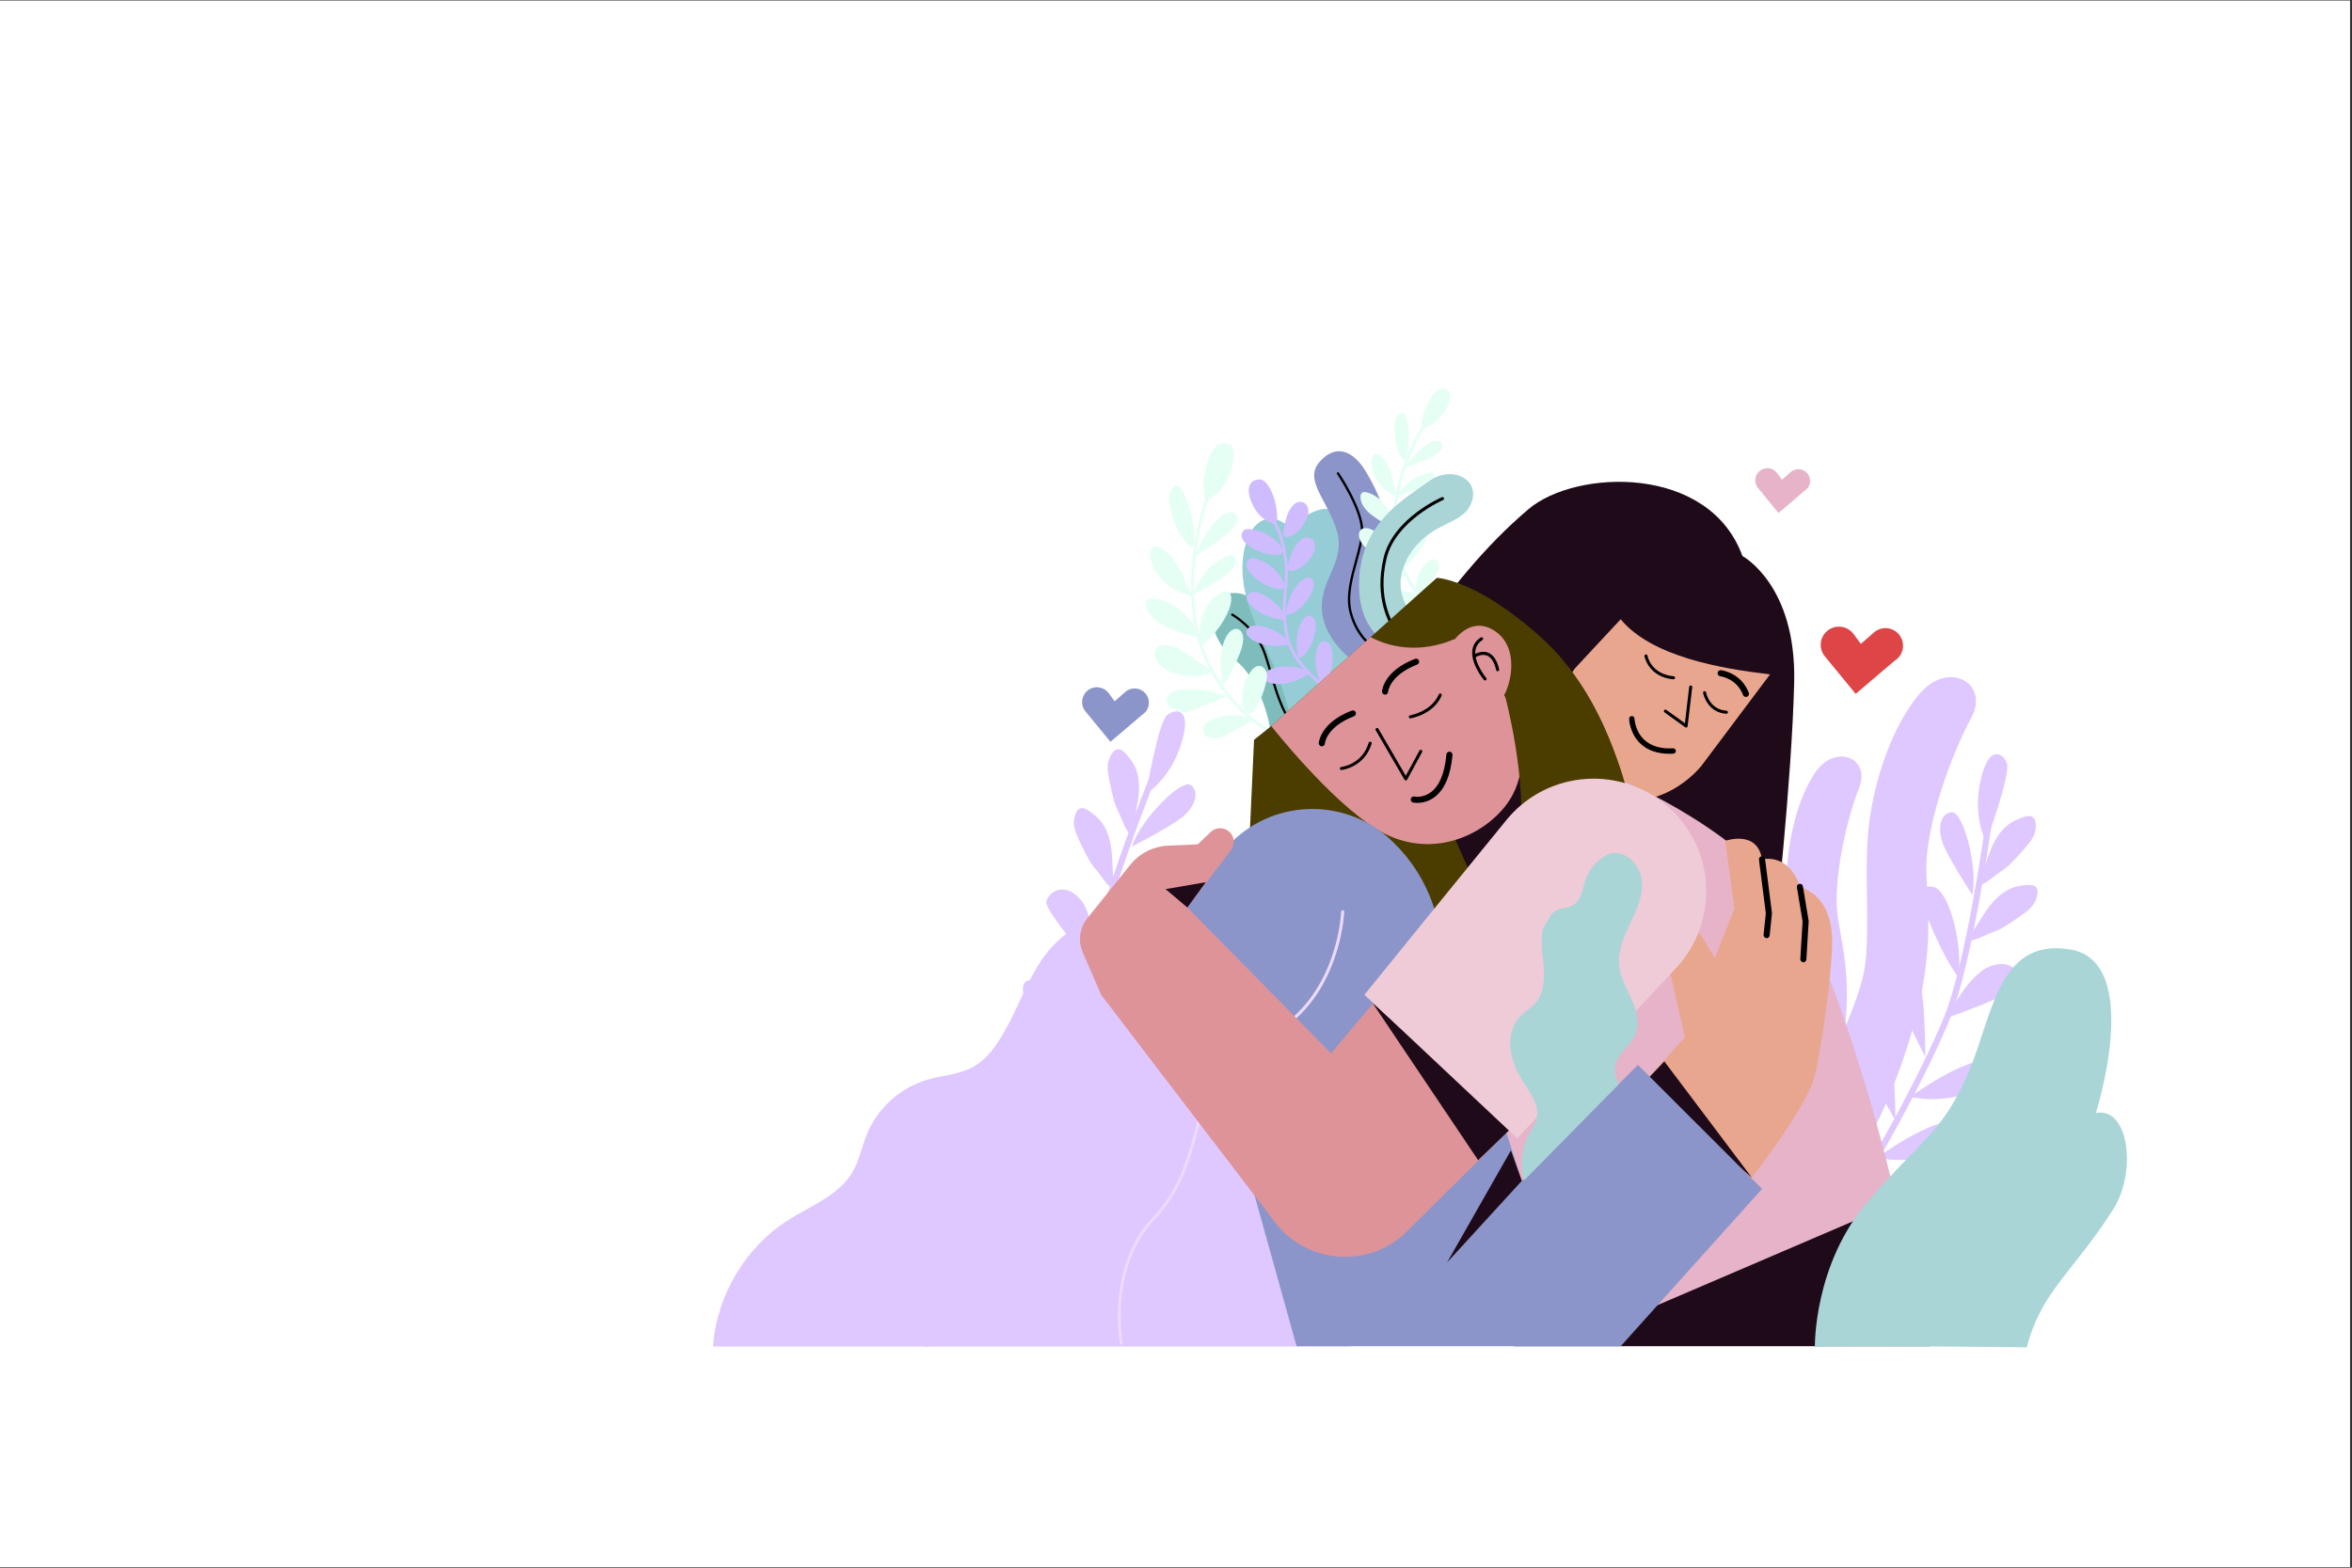 <svg xmlns="http://www.w3.org/2000/svg" xmlns:xlink="http://www.w3.org/1999/xlink" width="750" zoomAndPan="magnify" viewBox="0 0 562.5 375" height="500" preserveAspectRatio="xMidYMid meet" version="1.0"><rect x="0" y="0" width="562.5" height="375" fill="#333333" stroke="none"/><defs><clipPath id="aa9029fdc4"><path d="M 0 0.168 L 562 0.168 L 562 374.832 L 0 374.832 Z M 0 0.168 " clip-rule="nonzero"/></clipPath></defs><g clip-path="url(#aa9029fdc4)"><path fill="#ffffff" d="M 0 0.168 L 562 0.168 L 562 374.832 L 0 374.832 Z M 0 0.168 " fill-opacity="1" fill-rule="nonzero"/><path fill="#ffffff" d="M 0 0.168 L 562 0.168 L 562 374.832 L 0 374.832 Z M 0 0.168 " fill-opacity="1" fill-rule="nonzero"/></g><path fill="#dec8ff" d="M 304.672 237.258 C 299.477 239.695 293.191 238.055 288.324 235.004 C 283.465 231.957 279.535 227.645 275 224.125 C 272.684 222.336 270.145 220.715 267.285 220.105 C 260.129 218.562 253.09 223.668 249.031 229.754 C 244.965 235.836 242.797 243.02 238.777 249.129 C 237.211 251.504 235.316 253.75 232.836 255.152 C 229.48 257.043 225.441 257.199 221.746 258.285 C 215.309 260.172 209.852 265.105 207.316 271.312 C 206.094 274.316 205.52 277.59 203.883 280.379 C 200.594 285.973 193.934 288.398 188.457 291.879 C 178.203 298.418 171.352 309.98 170.531 322.102 L 322.992 322.102 L 304.664 237.242 Z M 304.672 237.258 " fill-opacity="1" fill-rule="nonzero"/><path fill="#dec8ff" d="M 423.602 307.324 C 423.602 307.324 444.215 283.008 453.699 257.461 C 463.18 231.91 461.121 219.965 460.707 208.836 C 460.297 197.715 466.895 179.992 471.426 171.75 C 475.957 163.504 466.066 157.742 459.059 165.977 C 452.051 174.219 447.52 188.641 446.695 200.184 C 445.871 211.719 447.52 226.145 445.457 233.977 C 443.398 241.809 438.035 254.992 427.316 269.418 C 416.598 283.848 401.754 301.559 401.754 301.559 L 423.602 307.332 Z M 423.602 307.324 " fill-opacity="1" fill-rule="nonzero"/><path fill="#dec8ff" d="M 437.07 272.762 C 437.023 272.762 436.98 272.746 436.941 272.715 C 436.867 272.648 436.867 272.527 436.934 272.453 C 451.719 256.438 452.977 227.391 453.891 206.172 C 453.996 203.812 454.086 201.59 454.199 199.484 C 455.293 178.77 466.516 167.875 466.629 167.77 C 466.703 167.707 466.816 167.707 466.879 167.77 C 466.945 167.844 466.945 167.957 466.879 168.031 C 466.77 168.137 455.652 178.941 454.566 199.508 C 454.453 201.613 454.355 203.836 454.258 206.195 C 453.34 227.465 452.078 256.594 437.203 272.707 C 437.168 272.746 437.121 272.766 437.07 272.766 Z M 437.07 272.762 " fill-opacity="1" fill-rule="nonzero"/><path fill="#dec8ff" d="M 419.176 303.703 C 419.176 303.703 433.547 281.84 438.727 260.074 C 443.898 238.309 441.031 228.781 439.586 219.762 C 438.141 210.738 441.75 195.645 444.621 188.473 C 447.496 181.309 438.859 177.594 433.969 185.008 C 429.078 192.418 426.824 204.621 427.301 214.109 C 427.781 223.594 430.562 235.176 429.664 241.766 C 428.766 248.344 425.715 259.629 418.418 272.445 C 411.125 285.262 400.797 301.176 400.797 301.176 Z M 419.176 303.703 " fill-opacity="1" fill-rule="nonzero"/><path fill="#dec8ff" d="M 426.688 274.23 C 426.688 274.23 426.613 274.219 426.582 274.195 C 426.5 274.137 426.484 274.023 426.539 273.941 C 436.98 259.434 435.105 235.648 433.742 218.277 C 433.594 216.352 433.449 214.52 433.332 212.797 C 432.156 195.801 440.215 185.793 440.297 185.695 C 440.363 185.621 440.477 185.605 440.551 185.672 C 440.625 185.738 440.641 185.852 440.574 185.926 C 440.492 186.023 432.523 195.93 433.691 212.766 C 433.812 214.488 433.953 216.32 434.102 218.242 C 435.473 235.668 437.355 259.531 426.832 274.141 C 426.793 274.195 426.742 274.219 426.68 274.219 Z M 426.688 274.23 " fill-opacity="1" fill-rule="nonzero"/><path fill="#dec8ff" d="M 427.723 315.477 C 427.625 315.477 427.527 315.457 427.43 315.418 C 427.055 315.262 426.891 314.824 427.047 314.457 C 427.121 314.277 434.98 296.152 441.141 287.535 C 447.078 279.242 459.477 256.691 464.973 243.176 C 470.234 230.227 474.777 197.535 474.82 197.203 C 474.875 196.805 475.246 196.516 475.645 196.574 C 476.047 196.625 476.324 197 476.27 197.398 C 476.082 198.742 471.668 230.609 466.336 243.723 C 460.805 257.32 448.312 280.02 442.336 288.383 C 436.27 296.871 428.473 314.855 428.398 315.035 C 428.277 315.312 428.008 315.477 427.723 315.477 Z M 427.723 315.477 " fill-opacity="1" fill-rule="nonzero"/><path fill="#dec8ff" d="M 475 201.418 C 475 201.418 471.703 195.645 473.629 186.855 C 475.555 178.066 478.848 179.992 479.949 182.461 C 481.051 184.934 475 201.418 475 201.418 Z M 475 201.418 " fill-opacity="1" fill-rule="nonzero"/><path fill="#dec8ff" d="M 483.586 195.562 C 485.117 195.023 486.766 194.82 486.871 197.242 C 486.879 197.441 486.879 197.652 486.871 197.855 C 486.742 200.219 485.379 201.566 483.953 203.25 C 482.895 204.496 481.785 205.688 480.617 206.824 C 479.547 207.863 478.375 208.484 477.23 209.406 C 476.539 209.961 475.832 210.484 475.098 210.98 C 474.754 211.211 473.164 211.891 473.051 212.234 L 474.77 207.004 C 475.613 204.406 476.488 201.77 478.086 199.551 C 479.164 198.066 480.609 196.785 482.324 196.07 C 482.715 195.914 483.148 195.727 483.59 195.57 Z M 483.586 195.562 " fill-opacity="1" fill-rule="nonzero"/><path fill="#dec8ff" d="M 484.445 211.727 C 486.066 211.57 487.711 211.762 487.238 214.137 C 487.199 214.34 487.148 214.535 487.086 214.73 C 486.398 216.996 484.762 217.977 482.969 219.281 C 481.652 220.242 480.289 221.129 478.879 221.953 C 477.59 222.711 476.309 223.031 474.977 223.652 C 474.176 224.027 473.359 224.375 472.527 224.672 C 472.137 224.816 470.438 225.098 470.242 225.402 C 471.211 223.848 472.184 222.281 473.148 220.723 C 474.59 218.406 476.062 216.047 478.145 214.281 C 479.547 213.09 481.262 212.184 483.09 211.906 C 483.5 211.844 483.973 211.762 484.438 211.719 Z M 484.445 211.727 " fill-opacity="1" fill-rule="nonzero"/><path fill="#dec8ff" d="M 465.652 243.453 C 465.652 243.453 470.602 233.02 476.09 231.094 C 481.59 229.172 483.516 233.297 482.961 235.488 C 482.414 237.691 465.645 243.453 465.645 243.453 Z M 465.652 243.453 " fill-opacity="1" fill-rule="nonzero"/><path fill="#dec8ff" d="M 468.398 233.832 C 468.398 233.832 465.93 230.809 462.625 223.398 C 459.328 215.98 458.504 211.309 462.348 212.129 C 466.199 212.953 469.492 226.137 468.391 233.832 Z M 468.398 233.832 " fill-opacity="1" fill-rule="nonzero"/><path fill="#dec8ff" d="M 437.348 294.555 C 437.348 294.555 434.875 291.527 431.57 284.117 C 428.277 276.699 427.453 272.027 431.293 272.852 C 435.137 273.672 438.441 286.855 437.34 294.555 Z M 437.348 294.555 " fill-opacity="1" fill-rule="nonzero"/><path fill="#dec8ff" d="M 471.695 214.055 C 471.695 214.055 466.477 206.09 464.828 202.242 C 463.18 198.395 464.004 194.551 466.754 194.273 C 469.5 194 473.074 207.457 471.703 214.055 Z M 471.695 214.055 " fill-opacity="1" fill-rule="nonzero"/><path fill="#dec8ff" d="M 460.43 252.789 C 460.43 252.789 457.406 247.016 454.387 240.152 C 451.359 233.289 451.914 229.164 456.312 229.164 C 460.707 229.164 460.43 252.789 460.43 252.789 Z M 460.43 252.789 " fill-opacity="1" fill-rule="nonzero"/><path fill="#dec8ff" d="M 453.285 267.902 C 453.285 267.902 450.258 262.867 447.242 256.879 C 444.215 250.891 444.77 247.293 449.164 247.293 C 453.562 247.293 453.285 267.902 453.285 267.902 Z M 453.285 267.902 " fill-opacity="1" fill-rule="nonzero"/><path fill="#dec8ff" d="M 445.039 282.738 C 445.039 282.738 442.012 277.707 438.996 271.719 C 435.977 265.727 436.523 262.133 440.918 262.133 C 445.316 262.133 445.039 282.738 445.039 282.738 Z M 445.039 282.738 " fill-opacity="1" fill-rule="nonzero"/><path fill="#dec8ff" d="M 456.859 262.41 C 456.859 262.41 469.5 253.066 475.824 253.621 C 482.145 254.168 472.797 265.434 456.859 262.41 Z M 456.859 262.41 " fill-opacity="1" fill-rule="nonzero"/><path fill="#dec8ff" d="M 437.348 295.375 C 437.348 295.375 449.988 286.035 456.312 286.586 C 462.633 287.133 453.285 298.402 437.348 295.375 Z M 437.348 295.375 " fill-opacity="1" fill-rule="nonzero"/><path fill="#dec8ff" d="M 448.887 276.969 C 448.887 276.969 461.531 267.625 467.852 268.18 C 474.176 268.727 464.828 279.992 448.887 276.969 Z M 448.887 276.969 " fill-opacity="1" fill-rule="nonzero"/><path fill="#dec8ff" d="M 258.938 312.5 C 258.938 312.5 258.887 312.5 258.855 312.5 C 258.449 312.453 258.168 312.094 258.215 311.691 C 258.238 311.496 260.375 292.012 259.32 281.641 C 258.281 271.418 258.684 245.508 260.625 230.969 C 262.496 216.93 274.461 187.066 274.961 185.801 C 275.113 185.426 275.539 185.242 275.914 185.395 C 276.289 185.543 276.469 185.973 276.32 186.348 C 276.191 186.652 263.922 217.305 262.07 231.16 C 260.137 245.621 259.73 271.352 260.773 281.496 C 261.852 292.027 259.688 311.66 259.664 311.863 C 259.621 312.238 259.305 312.516 258.938 312.516 Z M 258.938 312.5 " fill-opacity="1" fill-rule="nonzero"/><path fill="#dec8ff" d="M 274.078 189.918 C 274.078 189.918 279.801 186.539 282.488 177.953 C 285.18 169.367 281.359 169.402 279.176 171.008 C 276.996 172.609 274.078 189.918 274.078 189.918 Z M 274.078 189.918 " fill-opacity="1" fill-rule="nonzero"/><path fill="#dec8ff" d="M 269.523 180.582 C 268.457 179.348 267.129 178.367 265.84 180.41 C 265.727 180.582 265.629 180.766 265.539 180.941 C 264.477 183.059 264.992 184.902 265.398 187.082 C 265.695 188.684 266.07 190.27 266.52 191.836 C 266.934 193.266 267.641 194.387 268.18 195.75 C 268.504 196.574 268.863 197.383 269.254 198.176 C 269.441 198.547 270.473 199.926 270.406 200.281 C 270.773 198.484 271.148 196.688 271.516 194.879 C 272.062 192.211 272.617 189.484 272.332 186.766 C 272.137 184.941 271.516 183.105 270.375 181.645 C 270.121 181.312 269.836 180.941 269.523 180.582 Z M 269.523 180.582 " fill-opacity="1" fill-rule="nonzero"/><path fill="#dec8ff" d="M 260.758 194.184 C 259.434 193.242 257.906 192.598 257.145 194.895 C 257.074 195.09 257.023 195.285 256.977 195.488 C 256.445 197.805 257.391 199.461 258.305 201.484 C 258.977 202.965 259.719 204.418 260.527 205.836 C 261.27 207.133 262.227 208.043 263.074 209.25 C 263.582 209.969 264.125 210.672 264.691 211.348 C 264.961 211.66 266.297 212.75 266.312 213.109 C 266.242 211.277 266.176 209.445 266.102 207.609 C 265.996 204.883 265.883 202.109 264.961 199.539 C 264.34 197.809 263.293 196.176 261.836 195.031 C 261.508 194.77 261.141 194.477 260.758 194.199 Z M 260.758 194.184 " fill-opacity="1" fill-rule="nonzero"/><path fill="#dec8ff" d="M 261.344 231.059 C 261.344 231.059 262.219 219.543 258.398 215.148 C 254.582 210.754 250.863 213.383 250.25 215.562 C 249.637 217.738 261.336 231.059 261.336 231.059 Z M 261.344 231.059 " fill-opacity="1" fill-rule="nonzero"/><path fill="#dec8ff" d="M 263.727 221.34 C 263.727 221.34 267.375 219.941 273.914 215.133 C 280.457 210.328 283.484 206.676 279.738 205.484 C 275.988 204.293 266.59 214.117 263.727 221.34 Z M 263.727 221.34 " fill-opacity="1" fill-rule="nonzero"/><path fill="#dec8ff" d="M 260.594 289.461 C 260.594 289.461 264.242 288.062 270.781 283.254 C 277.324 278.445 280.352 274.793 276.605 273.602 C 272.855 272.414 263.457 282.234 260.594 289.461 Z M 260.594 289.461 " fill-opacity="1" fill-rule="nonzero"/><path fill="#dec8ff" d="M 270.668 202.527 C 270.668 202.527 279.156 198.191 282.496 195.668 C 285.836 193.145 287.027 189.395 284.773 187.793 C 282.52 186.188 272.742 196.109 270.668 202.52 Z M 270.668 202.527 " fill-opacity="1" fill-rule="nonzero"/><path fill="#dec8ff" d="M 261.254 241.758 C 261.254 241.758 266.746 238.242 272.773 233.773 C 278.801 229.305 280.367 225.457 276.547 223.281 C 272.73 221.098 261.254 241.758 261.254 241.758 Z M 261.254 241.758 " fill-opacity="1" fill-rule="nonzero"/><path fill="#dec8ff" d="M 259.965 258.422 C 259.965 258.422 265.09 255.547 270.684 251.848 C 276.281 248.141 277.582 244.75 273.762 242.57 C 269.941 240.395 259.965 258.43 259.965 258.43 Z M 259.965 258.422 " fill-opacity="1" fill-rule="nonzero"/><path fill="#dec8ff" d="M 259.77 275.387 C 259.77 275.387 264.895 272.512 270.488 268.812 C 276.086 265.105 277.387 261.715 273.566 259.539 C 269.746 257.359 259.77 275.395 259.77 275.395 Z M 259.77 275.387 " fill-opacity="1" fill-rule="nonzero"/><path fill="#dec8ff" d="M 259.582 251.875 C 259.582 251.875 253.23 237.504 247.473 234.844 C 241.711 232.188 244.242 246.609 259.582 251.875 Z M 259.582 251.875 " fill-opacity="1" fill-rule="nonzero"/><path fill="#dec8ff" d="M 260.188 290.18 C 260.188 290.18 253.84 275.805 248.082 273.148 C 242.316 270.488 244.852 284.91 260.188 290.18 Z M 260.188 290.18 " fill-opacity="1" fill-rule="nonzero"/><path fill="#dec8ff" d="M 259.289 268.469 C 259.289 268.469 252.941 254.094 247.18 251.434 C 241.418 248.777 243.953 263.199 259.289 268.469 Z M 259.289 268.469 " fill-opacity="1" fill-rule="nonzero"/><path fill="#dec8ff" d="M 234.418 285.516 C 234.418 285.516 229.773 281.938 229.383 275.492 C 228.996 269.043 231.238 264.902 235.66 266.543 C 240.082 268.184 238.035 281.625 234.422 285.516 Z M 234.418 285.516 " fill-opacity="1" fill-rule="nonzero"/><path fill="#dec8ff" d="M 247 281.324 C 249.184 282.566 248.629 285.523 247.277 287.141 C 246.215 288.414 244.746 289.305 243.391 290.227 C 241.973 291.18 239.977 291.617 238.297 291.758 C 237.055 291.871 235.434 291.504 235.246 290.27 C 236.469 288.242 237.707 286.199 239.309 284.445 C 241.074 282.52 244.242 279.758 246.992 281.316 Z M 247 281.324 " fill-opacity="1" fill-rule="nonzero"/><path fill="#dec8ff" d="M 243.996 295.277 C 246.02 296.77 245.105 299.641 243.578 301.086 C 242.371 302.227 240.805 302.938 239.355 303.688 C 237.832 304.469 235.801 304.656 234.117 304.605 C 232.863 304.566 231.305 304.012 231.27 302.766 C 232.73 300.891 234.199 299.016 235.996 297.465 C 237.984 295.762 241.457 293.398 244.004 295.27 Z M 243.996 295.277 " fill-opacity="1" fill-rule="nonzero"/><path fill="#dec8ff" d="M 224.445 282.758 C 223.848 282.414 223.18 282.094 222.492 282.129 C 221.266 282.199 220.328 283.41 220.211 284.641 C 220.09 285.867 220.59 287.062 221.184 288.145 C 222.258 290.098 223.691 291.848 225.383 293.309 C 226.23 294.035 227.137 294.695 228.098 295.27 C 228.941 295.77 230.035 296.512 231.039 296.609 C 233.227 296.82 232.82 294.148 232.43 292.867 C 231.824 290.898 230.875 289.043 229.641 287.395 C 228.246 285.531 226.477 283.93 224.453 282.758 Z M 224.445 282.758 " fill-opacity="1" fill-rule="nonzero"/><path fill="#dec8ff" d="M 221.812 294.215 C 221.281 293.766 220.688 293.332 220 293.242 C 218.777 293.086 217.641 294.113 217.293 295.293 C 216.949 296.477 217.227 297.75 217.617 298.918 C 218.32 301.035 219.414 303.02 220.809 304.754 C 221.504 305.625 222.273 306.441 223.113 307.176 C 223.855 307.828 224.793 308.746 225.766 309.023 C 227.879 309.629 227.969 306.93 227.812 305.594 C 227.57 303.551 226.973 301.551 226.059 299.707 C 225.023 297.621 223.578 295.727 221.805 294.215 Z M 221.812 294.215 " fill-opacity="1" fill-rule="nonzero"/><path fill="#dec8ff" d="M 223.871 318.051 C 223.742 318.262 223.613 318.5 223.676 318.742 C 223.742 319.035 224.051 319.191 224.336 319.289 C 225.684 319.73 227.168 319.512 228.539 319.137 C 231.41 318.359 234.117 316.93 236.379 314.992 C 237.27 314.227 238.133 313.32 238.441 312.191 C 238.746 311.055 238.312 309.645 237.227 309.195 C 236.73 308.992 236.176 309.008 235.645 309.066 C 231.93 309.516 228.555 312.223 226.164 314.93 C 225.309 315.906 224.535 316.945 223.871 318.051 Z M 223.871 318.051 " fill-opacity="1" fill-rule="nonzero"/><path fill="#dec8ff" d="M 221.25 319.969 C 221.461 320.098 221.707 320.219 221.949 320.156 C 222.234 320.082 222.395 319.773 222.484 319.484 C 222.91 318.125 222.664 316.656 222.273 315.281 C 221.461 312.418 219.992 309.734 218.016 307.504 C 217.234 306.621 216.32 305.773 215.18 305.488 C 214.043 305.199 212.637 305.656 212.203 306.75 C 212.008 307.242 212.031 307.797 212.098 308.328 C 212.602 312.035 215.348 315.371 218.098 317.723 C 219.078 318.562 220.133 319.316 221.258 319.969 Z M 221.25 319.969 " fill-opacity="1" fill-rule="nonzero"/><path fill="#dec8ff" d="M 222.016 322.16 C 223.691 317.016 225.645 313.582 227.555 310.258 C 229.438 306.98 231.203 303.875 232.586 299.375 C 235.66 289.371 234.633 284.445 234.59 284.242 L 233.875 284.398 C 233.883 284.445 234.895 289.363 231.891 299.156 C 230.539 303.582 228.785 306.645 226.926 309.891 C 224.98 313.305 222.969 316.82 221.258 322.16 L 222.031 322.16 Z M 222.016 322.16 " fill-opacity="1" fill-rule="nonzero"/><path fill="#7fbdbc" d="M 312.285 169.547 C 312.285 169.547 311.184 159.934 305.961 150.59 C 300.742 141.25 294.965 140.703 291.395 142.902 C 287.82 145.105 290.023 153.895 295.512 158.012 C 301.012 162.129 304.582 173.672 303.758 177.512 Z M 312.285 169.547 " fill-opacity="1" fill-rule="nonzero"/><path fill="#000000" d="M 310.914 175.043 C 310.863 175.043 310.809 175.027 310.766 174.996 C 306.973 172.473 305.234 166.473 303.699 161.184 C 303.18 159.387 302.691 157.688 302.145 156.184 C 300 150.305 294.629 147.297 294.57 147.266 C 294.438 147.191 294.391 147.027 294.469 146.891 C 294.543 146.758 294.703 146.711 294.836 146.785 C 294.891 146.816 300.449 149.934 302.66 156.004 C 303.215 157.523 303.707 159.23 304.23 161.035 C 305.738 166.238 307.453 172.129 311.078 174.547 C 311.207 174.629 311.238 174.805 311.156 174.93 C 311.102 175.012 311.012 175.051 310.922 175.051 Z M 310.914 175.043 " fill-opacity="1" fill-rule="nonzero"/><path fill="#95ccd5" d="M 308.77 172.262 C 307.879 168.273 306.664 164.363 305.137 160.57 C 303.109 155.531 300.523 150.707 298.84 145.555 C 297.152 140.395 296.395 134.703 298.105 129.551 C 298.629 127.977 299.41 126.43 300.668 125.336 C 301.926 124.25 303.727 123.691 305.301 124.234 C 306.402 124.617 307.363 125.504 308.523 125.496 C 309.559 125.488 310.426 124.777 311.258 124.152 C 312.676 123.094 314.254 122.188 315.992 121.844 C 317.73 121.496 319.656 121.789 321.027 122.906 C 322.605 124.184 323.234 126.312 323.465 128.332 C 324.066 133.469 322.707 138.598 322.059 143.727 C 321.41 148.855 321.582 154.492 324.73 158.594 L 308.766 172.254 Z M 308.77 172.262 " fill-opacity="1" fill-rule="nonzero"/><path fill="#8b95c9" d="M 323.824 158.289 C 323.824 158.289 316.402 153.07 316.133 145.652 C 315.855 138.23 321.906 134.383 319.707 126.973 C 317.504 119.551 311.738 114.883 315.586 110.484 C 319.438 106.09 323.555 107.734 326.582 112.684 C 329.609 117.633 332.602 124.477 331.254 129.719 C 328.785 139.332 321.641 144.004 330.977 153.348 L 323.832 158.297 Z M 323.824 158.289 " fill-opacity="1" fill-rule="nonzero"/><path fill="#000000" d="M 328.777 155.262 C 328.734 155.262 328.688 155.254 328.652 155.23 C 328.48 155.141 324.402 152.906 322.738 146.539 C 321.723 142.641 322.973 138.094 324.078 134.082 C 324.801 131.465 325.48 128.992 325.48 126.973 C 325.48 121.895 319.812 113.473 319.762 113.391 C 319.68 113.262 319.707 113.09 319.836 113.008 C 319.961 112.926 320.137 112.957 320.219 113.082 C 320.457 113.434 326.035 121.73 326.035 126.973 C 326.035 129.066 325.348 131.574 324.613 134.23 C 323.527 138.176 322.297 142.652 323.277 146.402 C 324.875 152.523 328.875 154.73 328.914 154.742 C 329.047 154.82 329.102 154.984 329.027 155.117 C 328.973 155.207 328.883 155.262 328.785 155.262 Z M 328.777 155.262 " fill-opacity="1" fill-rule="nonzero"/><path fill="#e5fff5" d="M 343.156 146.809 C 342.871 146.629 336.184 142.219 333.668 130.887 C 331.016 118.953 337.863 104.887 340.656 101.113 L 341.246 101.547 C 338.508 105.254 331.785 119.043 334.387 130.73 C 336.836 141.746 343.496 146.148 343.562 146.195 L 343.164 146.809 Z M 343.156 146.809 " fill-opacity="1" fill-rule="nonzero"/><path fill="#e5fff5" d="M 340.039 102.516 C 340.039 102.516 339.453 100.363 341.508 96.344 C 343.57 92.324 345.441 92.52 346.59 93.625 C 347.734 94.723 345.441 101.254 340.039 102.516 Z M 340.039 102.516 " fill-opacity="1" fill-rule="nonzero"/><path fill="#e5fff5" d="M 336.094 110.277 C 336.094 110.277 334.672 109.961 333.848 105.949 C 333.023 101.934 333.609 99.293 335.234 98.684 C 336.859 98.078 337.676 106.469 336.09 110.277 Z M 336.094 110.277 " fill-opacity="1" fill-rule="nonzero"/><path fill="#e5fff5" d="M 335.84 111.922 C 335.84 111.922 338.074 108.574 340.844 106.629 C 343.613 104.684 345.301 105.266 344.875 107.195 C 344.445 109.129 335.84 111.922 335.84 111.922 Z M 335.84 111.922 " fill-opacity="1" fill-rule="nonzero"/><path fill="#e5fff5" d="M 334.059 118.562 C 334.059 118.562 336.27 115.32 338.762 114.16 C 341.254 113.008 343.352 112.191 342.961 114.445 C 342.574 116.699 334.066 118.555 334.066 118.555 Z M 334.059 118.562 " fill-opacity="1" fill-rule="nonzero"/><path fill="#e5fff5" d="M 329.039 114.363 C 328.328 113.047 327.91 111.539 328.059 110.051 C 328.113 109.527 328.285 108.941 328.754 108.695 C 329.438 108.344 330.23 108.922 330.719 109.512 C 330.867 109.691 331 109.879 331.137 110.066 C 331.973 111.262 332.535 112.641 332.918 114.051 C 333.121 114.797 333.227 115.59 333.398 116.352 C 333.488 116.766 333.586 117.176 333.691 117.59 C 333.727 117.738 333.871 118.73 333.988 118.773 C 333.137 118.445 332.332 117.988 331.613 117.426 C 331.262 117.148 330.926 116.84 330.621 116.52 C 330.496 116.375 330.359 116.262 330.219 116.137 C 329.707 115.68 329.371 114.957 329.047 114.363 Z M 329.039 114.363 " fill-opacity="1" fill-rule="nonzero"/><path fill="#e5fff5" d="M 331.508 121.184 C 330.367 119.578 328.762 118.227 326.844 117.77 C 326.469 117.68 326.027 117.633 325.727 117.875 C 325.453 118.098 325.375 118.488 325.375 118.84 C 325.375 119.832 325.789 120.793 326.395 121.578 C 327.004 122.367 327.781 123.004 328.582 123.582 C 329.273 124.07 329.984 124.535 330.719 124.961 C 331.098 125.188 331.48 125.398 331.875 125.602 C 332.207 125.773 332.582 126.027 332.941 126.109 C 334.07 126.379 333.105 123.953 332.941 123.609 C 332.527 122.766 332.07 121.938 331.523 121.176 Z M 331.508 121.184 " fill-opacity="1" fill-rule="nonzero"/><path fill="#e5fff5" d="M 339.453 123.281 C 340.012 122.555 340.52 121.758 340.73 120.867 C 340.852 120.352 340.828 119.707 340.387 119.414 C 340.055 119.199 339.625 119.254 339.25 119.359 C 337.496 119.828 336.02 121.109 335.062 122.652 C 334.574 123.438 334.207 124.289 333.938 125.172 C 333.801 125.613 333.691 126.059 333.602 126.516 C 333.531 126.836 333.344 127.332 333.602 127.609 C 333.879 127.906 334.246 127.621 334.523 127.473 C 334.891 127.27 335.242 127.062 335.586 126.836 C 336.281 126.379 336.949 125.871 337.57 125.309 C 338.254 124.688 338.883 124.012 339.453 123.281 Z M 339.453 123.281 " fill-opacity="1" fill-rule="nonzero"/><path fill="#e5fff5" d="M 330.621 128.75 C 329.641 127.734 328.57 126.664 327.184 126.387 C 326.523 126.25 325.75 126.355 325.324 126.883 C 325.016 127.262 324.957 127.789 325.016 128.27 C 325.137 129.246 325.684 130.129 326.402 130.805 C 327.121 131.477 328 131.949 328.891 132.348 C 330.219 132.934 331.676 133.391 333.152 133.281 C 333.539 133.25 333.996 133.207 334.355 133.039 C 334.184 132.469 333.84 132.094 333.434 131.664 C 332.844 131.051 332.242 130.43 331.652 129.816 C 331.309 129.461 330.969 129.102 330.629 128.75 Z M 330.621 128.75 " fill-opacity="1" fill-rule="nonzero"/><path fill="#e5fff5" d="M 338.582 127.105 C 339.152 126.52 340.047 126.043 340.754 126.461 C 341.426 126.867 341.465 127.832 341.246 128.578 C 340.984 129.492 340.477 130.309 339.945 131.09 C 339.004 132.461 337.953 133.758 336.816 134.973 C 336.492 135.316 336.172 135.691 335.812 135.984 C 335.832 135.316 335.984 134.629 336.051 133.961 C 336.094 133.52 336.133 133.078 336.207 132.637 C 336.395 131.449 336.754 130.219 337.258 129.117 C 337.594 128.375 338.027 127.684 338.598 127.105 Z M 338.582 127.105 " fill-opacity="1" fill-rule="nonzero"/><path fill="#e5fff5" d="M 328.434 135.004 C 327.773 134.914 327.094 134.855 326.461 135.07 C 325.832 135.289 325.285 135.859 325.285 136.523 C 325.285 137.164 325.773 137.703 326.27 138.125 C 326.762 138.543 327.309 138.934 327.938 139.082 C 328.605 139.242 329.305 139.121 329.977 139 C 330.977 138.82 331.973 138.648 332.977 138.469 C 333.473 138.379 333.961 138.297 334.453 138.207 C 334.918 138.125 335.52 138.117 335.953 137.938 C 336.117 137.871 336.133 137.898 335.996 137.766 C 335.887 137.645 335.652 137.562 335.52 137.48 C 335.105 137.238 334.695 137.016 334.266 136.809 C 333.406 136.383 332.508 136.023 331.586 135.73 C 330.562 135.402 329.504 135.16 328.434 135.012 Z M 328.434 135.004 " fill-opacity="1" fill-rule="nonzero"/><path fill="#e5fff5" d="M 341.309 134.48 C 341.785 134.043 342.41 133.648 343.039 133.789 C 343.652 133.934 344.051 134.582 344.086 135.223 C 344.125 135.859 343.879 136.465 343.605 137.039 C 343.129 138.035 342.551 138.984 341.883 139.863 C 341.547 140.312 341.188 140.738 340.805 141.152 C 340.527 141.441 340.242 141.828 339.805 141.836 C 339.047 141.852 338.613 140.957 338.605 140.305 C 338.605 139.301 338.906 138.238 339.297 137.324 C 339.758 136.254 340.438 135.266 341.301 134.48 Z M 341.309 134.48 " fill-opacity="1" fill-rule="nonzero"/><path fill="#e5fff5" d="M 332.598 141.449 C 331.84 141.59 331.016 141.906 330.727 142.617 C 330.473 143.23 330.727 143.973 331.227 144.406 C 331.727 144.844 332.418 145 333.074 144.977 C 333.734 144.953 334.379 144.766 335.016 144.586 L 337.641 143.824 C 338.074 143.695 338.508 143.574 338.934 143.449 C 339.199 143.367 339.406 143.27 339.301 142.953 C 339.094 142.324 338.199 142.039 337.652 141.844 C 336.891 141.574 336.09 141.395 335.27 141.324 C 334.355 141.242 333.488 141.324 332.582 141.449 Z M 332.598 141.449 " fill-opacity="1" fill-rule="nonzero"/><path fill="#a9d5d7" d="M 330.969 153.34 C 330.969 153.34 323.824 149.492 325.195 136.855 C 326.566 124.215 336.469 119 341.688 115.148 C 346.91 111.301 353.508 114.328 352.129 119.543 C 350.758 124.762 345.262 124.492 340.309 128.887 C 335.359 133.281 332.34 140.98 338.109 147.297 L 330.961 153.34 Z M 330.969 153.34 " fill-opacity="1" fill-rule="nonzero"/><path fill="#000000" d="M 333.996 151.781 C 333.871 151.781 333.75 151.719 333.684 151.602 C 332.16 149.07 328.613 143.156 330.891 133.469 C 332.051 128.535 335.789 124.844 338.719 122.613 C 341.875 120.207 344.723 118.984 344.844 118.93 C 345.031 118.848 345.25 118.93 345.324 119.125 C 345.406 119.312 345.324 119.527 345.129 119.602 C 345.016 119.652 333.727 124.59 331.598 133.633 C 329.395 143.027 332.836 148.766 334.305 151.219 C 334.41 151.391 334.348 151.617 334.176 151.719 C 334.117 151.758 334.051 151.773 333.988 151.773 Z M 333.996 151.781 " fill-opacity="1" fill-rule="nonzero"/><path fill="#cebcff" d="M 318.008 165.465 C 317.633 165.242 308.77 159.926 307.316 151.617 C 306.508 146.988 306.785 144.004 307.055 141.113 C 307.266 138.836 307.469 136.684 307.109 133.879 C 306.305 127.691 304.516 125.219 304.492 125.195 L 305.078 124.754 C 305.152 124.859 307.004 127.375 307.828 133.781 C 308.203 136.668 307.992 138.859 307.773 141.176 C 307.512 144.02 307.234 146.957 308.031 151.48 C 309.422 159.453 318.277 164.777 318.367 164.828 L 317.992 165.461 Z M 318.008 165.465 " fill-opacity="1" fill-rule="nonzero"/><path fill="#cebcff" d="M 305.203 125.594 C 305.203 125.594 301.703 124.77 299.844 121.266 C 297.984 117.762 298.195 114.883 301.078 114.672 C 303.961 114.461 306.23 122.5 305.195 125.594 Z M 305.203 125.594 " fill-opacity="1" fill-rule="nonzero"/><path fill="#cebcff" d="M 311.176 120.066 C 312.711 120.207 313.152 122.008 312.805 123.25 C 312.539 124.227 311.941 125.105 311.418 125.961 C 310.871 126.859 309.859 127.602 308.957 128.109 C 308.293 128.48 307.297 128.691 306.875 128.051 C 307.047 126.605 307.211 125.145 307.668 123.77 C 308.164 122.238 309.242 119.895 311.176 120.066 Z M 311.176 120.066 " fill-opacity="1" fill-rule="nonzero"/><path fill="#cebcff" d="M 313.039 128.625 C 314.543 128.945 314.77 130.789 314.281 131.98 C 313.895 132.922 313.203 133.715 312.586 134.5 C 311.934 135.324 310.848 135.949 309.887 136.344 C 309.176 136.637 308.164 136.727 307.828 136.039 C 308.164 134.621 308.508 133.199 309.125 131.875 C 309.797 130.422 311.148 128.211 313.039 128.617 Z M 313.039 128.625 " fill-opacity="1" fill-rule="nonzero"/><path fill="#cebcff" d="M 298.938 126.582 C 298.508 126.535 298.059 126.527 297.684 126.723 C 297.012 127.07 296.801 127.988 297.047 128.707 C 297.289 129.426 297.879 129.965 298.48 130.422 C 299.582 131.238 300.824 131.859 302.137 132.242 C 302.797 132.438 303.469 132.57 304.141 132.645 C 304.738 132.711 305.543 132.844 306.125 132.645 C 307.406 132.211 306.5 130.82 305.953 130.203 C 305.113 129.262 304.109 128.457 303.004 127.855 C 301.746 127.164 300.359 126.715 298.93 126.582 Z M 298.938 126.582 " fill-opacity="1" fill-rule="nonzero"/><path fill="#cebcff" d="M 300.367 133.656 C 299.957 133.535 299.512 133.445 299.109 133.566 C 298.383 133.781 298.008 134.652 298.121 135.402 C 298.23 136.148 298.703 136.793 299.223 137.344 C 300.152 138.348 301.266 139.18 302.488 139.805 C 303.102 140.109 303.734 140.371 304.387 140.566 C 304.965 140.746 305.73 141.023 306.336 140.926 C 307.668 140.73 307.031 139.195 306.613 138.492 C 305.961 137.414 305.121 136.441 304.141 135.648 C 303.035 134.742 301.746 134.043 300.367 133.656 Z M 300.367 133.656 " fill-opacity="1" fill-rule="nonzero"/><path fill="#cebcff" d="M 307.566 146.457 C 307.551 146.605 307.535 146.77 307.633 146.891 C 307.746 147.035 307.961 147.047 308.141 147.027 C 309.012 146.93 309.781 146.434 310.457 145.879 C 311.875 144.715 313.016 143.23 313.789 141.566 C 314.094 140.91 314.344 140.191 314.23 139.48 C 314.109 138.77 313.512 138.086 312.793 138.109 C 312.465 138.117 312.16 138.266 311.883 138.438 C 309.918 139.637 308.711 142.004 308.066 144.121 C 307.836 144.879 307.668 145.668 307.578 146.449 Z M 307.566 146.457 " fill-opacity="1" fill-rule="nonzero"/><path fill="#cebcff" d="M 306.59 148.195 C 306.742 148.211 306.906 148.219 307.027 148.129 C 307.168 148.016 307.176 147.797 307.152 147.617 C 307.047 146.75 306.539 145.984 305.969 145.32 C 304.785 143.93 303.281 142.797 301.613 142.047 C 300.953 141.754 300.227 141.508 299.512 141.637 C 298.801 141.762 298.137 142.371 298.164 143.098 C 298.18 143.426 298.328 143.727 298.508 144.004 C 299.73 145.945 302.121 147.117 304.246 147.738 C 305.008 147.961 305.789 148.113 306.582 148.195 Z M 306.59 148.195 " fill-opacity="1" fill-rule="nonzero"/><path fill="#cebcff" d="M 307.594 154.312 C 307.746 154.289 307.91 154.254 308 154.125 C 308.105 153.977 308.059 153.766 307.992 153.602 C 307.656 152.793 306.965 152.191 306.238 151.707 C 304.727 150.68 302.984 149.992 301.168 149.715 C 300.457 149.605 299.695 149.566 299.043 149.883 C 298.391 150.191 297.902 150.957 298.137 151.645 C 298.238 151.961 298.465 152.207 298.703 152.434 C 300.406 153.984 303.012 154.477 305.227 154.5 C 306.02 154.508 306.816 154.449 307.602 154.32 Z M 307.594 154.312 " fill-opacity="1" fill-rule="nonzero"/><path fill="#cebcff" d="M 312.449 161.5 C 312.578 161.418 312.715 161.32 312.742 161.168 C 312.777 160.988 312.652 160.816 312.527 160.691 C 311.895 160.082 311.027 159.805 310.164 159.641 C 308.367 159.297 306.484 159.355 304.719 159.82 C 304.02 160 303.305 160.27 302.832 160.816 C 302.359 161.363 302.219 162.258 302.699 162.797 C 302.914 163.043 303.223 163.184 303.539 163.289 C 305.707 164.035 308.301 163.457 310.344 162.609 C 311.078 162.301 311.785 161.934 312.449 161.5 Z M 312.449 161.5 " fill-opacity="1" fill-rule="nonzero"/><path fill="#cebcff" d="M 310.398 156.902 C 310.426 157.051 310.473 157.211 310.602 157.293 C 310.758 157.391 310.961 157.336 311.125 157.254 C 311.91 156.879 312.48 156.16 312.934 155.41 C 313.895 153.848 314.492 152.074 314.68 150.25 C 314.754 149.535 314.754 148.773 314.418 148.137 C 314.074 147.5 313.285 147.047 312.617 147.312 C 312.309 147.43 312.07 147.672 311.859 147.918 C 310.391 149.688 310.023 152.312 310.098 154.531 C 310.129 155.32 310.227 156.117 310.398 156.887 Z M 310.398 156.902 " fill-opacity="1" fill-rule="nonzero"/><path fill="#cebcff" d="M 315.82 163.367 C 315.879 163.504 315.961 163.652 316.098 163.715 C 316.27 163.781 316.457 163.684 316.605 163.57 C 317.301 163.051 317.707 162.227 318 161.402 C 318.613 159.68 318.832 157.816 318.645 155.996 C 318.57 155.277 318.41 154.531 317.945 153.984 C 317.48 153.43 316.613 153.16 316.008 153.551 C 315.73 153.73 315.543 154.012 315.391 154.297 C 314.32 156.324 314.508 158.973 315.039 161.133 C 315.234 161.902 315.488 162.66 315.82 163.375 Z M 315.82 163.367 " fill-opacity="1" fill-rule="nonzero"/><path fill="#e5fff5" d="M 305.008 175.941 C 304.906 175.906 294.762 172.02 288.316 158.168 C 281.523 143.574 286.336 123.535 288.863 117.891 L 289.527 118.188 C 287.043 123.754 282.293 143.492 288.973 157.859 C 295.289 171.418 305.16 175.215 305.258 175.254 L 305.004 175.941 Z M 305.008 175.941 " fill-opacity="1" fill-rule="nonzero"/><path fill="#e5fff5" d="M 288.375 119.828 C 288.375 119.828 287.004 117.215 288.508 111.449 C 290.023 105.68 292.496 105.41 294.285 106.5 C 296.074 107.602 294.973 116.668 288.375 119.828 Z M 288.375 119.828 " fill-opacity="1" fill-rule="nonzero"/><path fill="#e5fff5" d="M 285.488 130.953 C 285.488 130.953 283.559 130.953 281.363 126.004 C 279.168 121.055 279.16 117.484 281.086 116.25 C 283.012 115.012 286.449 125.594 285.488 130.945 Z M 285.488 130.953 " fill-opacity="1" fill-rule="nonzero"/><path fill="#e5fff5" d="M 285.625 133.145 C 285.625 133.145 287.551 128.195 290.578 124.902 C 293.605 121.609 295.938 121.879 295.938 124.492 C 295.938 127.105 285.633 133.145 285.633 133.145 Z M 285.625 133.145 " fill-opacity="1" fill-rule="nonzero"/><path fill="#e5fff5" d="M 285.215 142.211 C 285.215 142.211 287.137 137.406 290.023 135.207 C 292.91 133.004 295.383 131.359 295.52 134.383 C 295.656 137.406 285.215 142.211 285.215 142.211 Z M 285.215 142.211 " fill-opacity="1" fill-rule="nonzero"/><path fill="#e5fff5" d="M 277.543 138.215 C 276.258 136.719 275.285 134.898 275.059 132.934 C 274.977 132.242 275.035 131.449 275.578 131 C 276.355 130.348 277.535 130.863 278.336 131.5 C 278.578 131.695 278.809 131.891 279.035 132.102 C 280.457 133.406 281.574 135.02 282.465 136.727 C 282.938 137.629 283.297 138.625 283.734 139.562 C 283.973 140.074 284.211 140.574 284.461 141.078 C 284.551 141.266 285.008 142.488 285.18 142.512 C 283.988 142.332 282.82 141.973 281.73 141.449 C 281.199 141.195 280.684 140.898 280.188 140.559 C 279.98 140.418 279.777 140.305 279.559 140.184 C 278.773 139.742 278.129 138.902 277.543 138.23 Z M 277.543 138.215 " fill-opacity="1" fill-rule="nonzero"/><path fill="#e5fff5" d="M 282.676 146.309 C 280.742 144.57 278.285 143.285 275.688 143.23 C 275.18 143.223 274.602 143.289 274.281 143.688 C 273.98 144.055 273.996 144.578 274.102 145.035 C 274.379 146.312 275.188 147.438 276.191 148.285 C 277.191 149.133 278.375 149.723 279.582 150.246 C 280.609 150.688 281.664 151.082 282.73 151.43 C 283.285 151.609 283.844 151.773 284.406 151.922 C 284.879 152.051 285.434 152.27 285.918 152.273 C 287.453 152.305 285.516 149.445 285.203 149.051 C 284.43 148.074 283.605 147.137 282.676 146.309 Z M 282.676 146.309 " fill-opacity="1" fill-rule="nonzero"/><path fill="#e5fff5" d="M 293.508 146.758 C 294.023 145.668 294.453 144.496 294.473 143.285 C 294.488 142.578 294.273 141.762 293.621 141.508 C 293.141 141.324 292.594 141.516 292.137 141.754 C 290.008 142.863 288.473 144.934 287.672 147.191 C 287.266 148.344 287.035 149.551 286.938 150.762 C 286.883 151.367 286.867 151.977 286.875 152.582 C 286.875 153.016 286.777 153.707 287.199 154 C 287.633 154.305 288.039 153.84 288.352 153.562 C 288.766 153.203 289.16 152.828 289.543 152.441 C 290.316 151.652 291.027 150.805 291.664 149.902 C 292.367 148.906 292.992 147.859 293.516 146.758 Z M 293.508 146.758 " fill-opacity="1" fill-rule="nonzero"/><path fill="#e5fff5" d="M 283.68 156.324 C 282.121 155.289 280.441 154.215 278.57 154.254 C 277.68 154.27 276.711 154.617 276.32 155.41 C 276.027 155.988 276.102 156.684 276.32 157.293 C 276.742 158.512 277.699 159.5 278.816 160.156 C 279.934 160.816 281.199 161.184 282.465 161.445 C 284.348 161.836 286.359 162.008 288.227 161.445 C 288.719 161.297 289.297 161.109 289.707 160.793 C 289.328 160.098 288.773 159.715 288.129 159.281 C 287.184 158.656 286.238 158.027 285.305 157.402 C 284.766 157.043 284.227 156.684 283.68 156.324 Z M 283.68 156.324 " fill-opacity="1" fill-rule="nonzero"/><path fill="#e5fff5" d="M 293.469 151.945 C 294.039 151.031 295.055 150.156 296.082 150.5 C 297.062 150.828 297.387 152.066 297.316 153.094 C 297.234 154.344 296.816 155.539 296.344 156.699 C 295.52 158.738 294.543 160.711 293.418 162.602 C 293.102 163.133 292.797 163.707 292.414 164.191 C 292.25 163.328 292.25 162.398 292.145 161.523 C 292.078 160.938 292 160.352 291.973 159.77 C 291.883 158.176 291.996 156.496 292.316 154.93 C 292.535 153.887 292.902 152.867 293.469 151.953 Z M 293.469 151.945 " fill-opacity="1" fill-rule="nonzero"/><path fill="#e5fff5" d="M 282.633 165.004 C 281.754 165.07 280.855 165.188 280.105 165.652 C 279.363 166.117 278.816 167.004 279.004 167.852 C 279.184 168.684 279.973 169.238 280.719 169.637 C 281.477 170.043 282.293 170.379 283.148 170.395 C 284.047 170.41 284.918 170.055 285.746 169.711 C 286.98 169.195 288.227 168.684 289.461 168.168 C 290.066 167.914 290.684 167.668 291.289 167.414 C 291.867 167.176 292.637 166.996 293.148 166.645 C 293.344 166.508 293.367 166.547 293.164 166.41 C 292.984 166.289 292.66 166.246 292.457 166.18 C 291.867 165.984 291.262 165.812 290.652 165.66 C 289.418 165.355 288.156 165.145 286.891 165.031 C 285.48 164.906 284.047 164.891 282.625 164.996 Z M 282.633 165.004 " fill-opacity="1" fill-rule="nonzero"/><path fill="#e5fff5" d="M 299.086 160.668 C 299.582 159.969 300.27 159.281 301.125 159.289 C 301.965 159.297 302.66 160.031 302.887 160.832 C 303.109 161.641 302.977 162.504 302.781 163.312 C 302.449 164.73 301.973 166.117 301.363 167.445 C 301.059 168.117 300.711 168.766 300.336 169.402 C 300.066 169.859 299.805 170.438 299.242 170.574 C 298.27 170.805 297.453 169.77 297.266 168.934 C 296.98 167.641 297.062 166.188 297.309 164.898 C 297.602 163.383 298.203 161.926 299.094 160.66 Z M 299.086 160.668 " fill-opacity="1" fill-rule="nonzero"/><path fill="#e5fff5" d="M 289.836 172.129 C 288.906 172.523 287.934 173.16 287.754 174.168 C 287.594 175.027 288.141 175.91 288.906 176.332 C 289.672 176.746 290.617 176.754 291.461 176.539 C 292.309 176.324 293.09 175.906 293.852 175.484 C 294.906 174.906 295.953 174.34 297.012 173.762 C 297.535 173.477 298.059 173.199 298.578 172.906 C 298.898 172.727 299.141 172.539 298.914 172.164 C 298.465 171.418 297.234 171.309 296.48 171.211 C 295.414 171.074 294.332 171.074 293.27 171.211 C 292.062 171.359 290.969 171.727 289.836 172.137 Z M 289.836 172.129 " fill-opacity="1" fill-rule="nonzero"/><path fill="#1f0a19" d="M 416.727 133.012 C 416.727 133.012 429.648 139.879 429.094 163.238 C 428.539 186.594 424.418 223.676 424.418 223.676 L 330.695 166.262 C 330.695 166.262 344.438 139.617 365.602 121.754 C 376.898 112.215 408.75 111.035 416.719 133.02 Z M 416.727 133.012 " fill-opacity="1" fill-rule="nonzero"/><path fill="#e9a68e" d="M 423.324 161.312 L 406.832 183.293 C 400.145 191.094 388.52 194.746 380.91 187.844 L 379.074 186.172 C 374.402 181.367 368.902 170.926 376.602 159.941 L 387.598 148.129 C 394.98 157.066 411.508 159.941 423.324 161.312 Z M 423.324 161.312 " fill-opacity="1" fill-rule="nonzero"/><path fill="#000000" d="M 400.242 162.504 C 400.242 162.504 400.219 162.504 400.203 162.504 C 394.227 161.934 393.293 157.031 393.285 156.984 C 393.246 156.781 393.383 156.594 393.582 156.559 C 393.785 156.52 393.973 156.656 394.012 156.848 C 394.039 157.031 394.867 161.25 400.277 161.77 C 400.48 161.793 400.629 161.965 400.609 162.164 C 400.594 162.352 400.43 162.496 400.242 162.496 Z M 400.242 162.504 " fill-opacity="1" fill-rule="nonzero"/><path fill="#000000" d="M 412.883 170.738 C 412.883 170.738 412.867 170.738 412.859 170.738 C 408.234 170.445 407.312 165.82 407.305 165.766 C 407.266 165.562 407.395 165.375 407.594 165.34 C 407.797 165.301 407.984 165.438 408.023 165.633 C 408.051 165.797 408.855 169.75 412.906 170.004 C 413.105 170.02 413.258 170.191 413.25 170.395 C 413.234 170.59 413.078 170.738 412.883 170.738 Z M 412.883 170.738 " fill-opacity="1" fill-rule="nonzero"/><path fill="#000000" d="M 403.262 174.039 C 403.188 174.039 403.109 174.016 403.043 173.973 L 398.09 170.402 C 397.926 170.281 397.887 170.055 398.008 169.891 C 398.129 169.727 398.352 169.688 398.516 169.809 L 402.961 173.012 L 403.984 164.289 C 404.008 164.086 404.195 163.945 404.387 163.969 C 404.59 163.992 404.734 164.172 404.711 164.371 L 403.609 173.715 C 403.594 173.844 403.512 173.957 403.395 174.008 C 403.352 174.031 403.297 174.039 403.246 174.039 Z M 403.262 174.039 " fill-opacity="1" fill-rule="nonzero"/><path fill="#000000" d="M 417.551 166.711 C 417.25 166.711 416.973 166.531 416.859 166.238 C 415.391 162.332 411.574 161.785 411.41 161.762 C 411.012 161.707 410.727 161.34 410.781 160.945 C 410.832 160.547 411.191 160.262 411.598 160.309 C 411.793 160.332 416.449 160.969 418.238 165.723 C 418.383 166.105 418.188 166.523 417.812 166.664 C 417.73 166.695 417.641 166.711 417.559 166.711 Z M 417.551 166.711 " fill-opacity="1" fill-rule="nonzero"/><path fill="#000000" d="M 399.336 180.312 C 396.426 180.312 394.094 179.52 392.391 177.938 C 389.746 175.5 389.621 172.094 389.613 171.953 C 389.605 171.602 389.883 171.301 390.234 171.293 C 390.234 171.293 390.25 171.293 390.258 171.293 C 390.602 171.293 390.887 171.57 390.902 171.914 C 390.902 171.914 391.027 174.938 393.285 177.004 C 394.883 178.477 397.184 179.152 400.121 179.004 C 400.473 178.98 400.781 179.258 400.797 179.609 C 400.809 179.961 400.539 180.27 400.188 180.285 C 399.902 180.301 399.625 180.309 399.348 180.309 Z M 399.336 180.312 " fill-opacity="1" fill-rule="nonzero"/><path fill="#1f0a19" d="M 449.711 284.109 C 449.711 284.934 461.531 322.02 461.531 322.02 L 362.031 322.02 Z M 449.711 284.109 " fill-opacity="1" fill-rule="nonzero"/><path fill="#e6b3c8" d="M 388.422 187.004 C 388.422 187.004 416.59 198.117 431.848 220.375 C 445.594 250.867 453.562 287.68 453.562 287.68 L 381.824 318.449 L 363.406 309.383 L 341.688 227.238 L 388.414 187.004 Z M 388.422 187.004 " fill-opacity="1" fill-rule="nonzero"/><path fill="#4b3c00" d="M 304.035 173.672 L 299.918 176.965 L 298.547 206.914 L 334.551 238.504 L 388.977 189.605 C 388.977 189.605 384.582 167.078 368.906 152.793 C 353.238 138.508 343.621 138.23 343.621 138.23 L 304.043 173.672 Z M 304.035 173.672 " fill-opacity="1" fill-rule="nonzero"/><path fill="#1f0a19" d="M 346.363 197.023 L 354.887 216.254 L 385.395 189.059 L 357.914 164.883 Z M 346.363 197.023 " fill-opacity="1" fill-rule="nonzero"/><path fill="#de9399" d="M 361.484 169.547 C 359.719 165.055 353.832 158.746 348.344 153.52 C 348.125 153.316 347.914 153.113 347.699 152.91 C 346.125 153.645 337.203 157.352 327.773 152.387 L 304.035 173.672 C 304.035 173.672 318.051 191.527 329.324 198.402 C 340.594 205.266 352.469 201.141 359.004 194.008 C 365.055 187.41 365.055 178.621 361.48 169.555 Z M 361.484 169.547 " fill-opacity="1" fill-rule="nonzero"/><path fill="#000000" d="M 320.809 184.199 C 320.621 184.199 320.465 184.059 320.449 183.871 C 320.426 183.668 320.578 183.488 320.773 183.465 C 320.973 183.441 325.773 182.867 327.332 177.676 C 327.391 177.48 327.594 177.375 327.789 177.43 C 327.984 177.488 328.098 177.691 328.035 177.887 C 326.336 183.547 320.906 184.184 320.855 184.191 C 320.84 184.191 320.824 184.191 320.816 184.191 Z M 320.809 184.199 " fill-opacity="1" fill-rule="nonzero"/><path fill="#000000" d="M 337.293 171.84 C 337.113 171.84 336.965 171.711 336.934 171.531 C 336.906 171.328 337.039 171.145 337.242 171.113 C 337.293 171.105 342.289 170.258 344.109 166.105 C 344.191 165.918 344.41 165.832 344.59 165.918 C 344.777 166 344.859 166.215 344.777 166.395 C 342.789 170.926 337.57 171.793 337.355 171.832 C 337.332 171.832 337.316 171.832 337.293 171.832 Z M 337.293 171.84 " fill-opacity="1" fill-rule="nonzero"/><path fill="#000000" d="M 316.133 178.523 C 316.133 178.523 316.098 178.523 316.082 178.523 C 315.684 178.492 315.375 178.148 315.398 177.75 C 315.414 177.559 315.789 172.855 323.285 169.973 C 323.66 169.832 324.086 170.02 324.23 170.395 C 324.371 170.77 324.184 171.195 323.809 171.336 C 317.25 173.859 316.867 177.684 316.859 177.848 C 316.832 178.23 316.508 178.523 316.133 178.523 Z M 316.133 178.523 " fill-opacity="1" fill-rule="nonzero"/><path fill="#000000" d="M 331.246 166.164 C 331.246 166.164 331.219 166.164 331.203 166.164 C 330.801 166.141 330.496 165.789 330.523 165.383 C 330.539 165.184 330.91 160.488 338.41 157.605 C 338.785 157.465 339.211 157.652 339.355 158.027 C 339.496 158.402 339.309 158.828 338.934 158.965 C 332.305 161.523 331.98 165.438 331.98 165.473 C 331.961 165.863 331.637 166.164 331.254 166.164 Z M 331.246 166.164 " fill-opacity="1" fill-rule="nonzero"/><path fill="#000000" d="M 336.199 186.676 C 336.074 186.676 335.945 186.609 335.887 186.496 L 329.02 174.684 C 328.914 174.512 328.973 174.285 329.152 174.18 C 329.324 174.074 329.551 174.137 329.656 174.316 L 336.199 185.566 L 339.469 179.551 C 339.566 179.371 339.789 179.309 339.961 179.398 C 340.137 179.496 340.207 179.715 340.109 179.895 L 336.539 186.488 C 336.477 186.609 336.352 186.676 336.223 186.684 Z M 336.199 186.676 " fill-opacity="1" fill-rule="nonzero"/><path fill="#000000" d="M 338.98 192.059 C 338.387 192.059 338 191.977 337.961 191.969 C 337.562 191.879 337.316 191.488 337.406 191.094 C 337.496 190.695 337.887 190.449 338.277 190.539 C 338.367 190.555 340.266 190.934 342.168 189.531 C 344.258 187.988 345.52 184.941 345.914 180.473 C 345.953 180.066 346.297 179.773 346.711 179.805 C 347.113 179.844 347.406 180.195 347.375 180.598 C 346.941 185.516 345.473 188.93 343.008 190.727 C 341.496 191.836 339.949 192.051 338.98 192.051 Z M 338.98 192.059 " fill-opacity="1" fill-rule="nonzero"/><path fill="#de9399" d="M 346.551 154.848 C 346.551 154.848 350.848 146.832 357.242 150.77 C 363.629 154.699 361.449 164.207 359.066 167.387 L 346.551 154.855 Z M 346.551 154.848 " fill-opacity="1" fill-rule="nonzero"/><path fill="#000000" d="M 355.164 162.773 C 355.062 162.773 354.957 162.727 354.883 162.637 C 354.746 162.48 351.645 158.715 352.137 155.441 C 352.324 154.215 353 153.211 354.141 152.477 C 354.305 152.371 354.535 152.418 354.648 152.59 C 354.762 152.762 354.707 152.988 354.535 153.098 C 353.586 153.715 353.023 154.543 352.863 155.555 C 352.414 158.5 355.414 162.137 355.441 162.172 C 355.57 162.332 355.555 162.562 355.398 162.691 C 355.332 162.75 355.246 162.773 355.164 162.773 Z M 355.164 162.773 " fill-opacity="1" fill-rule="nonzero"/><path fill="#000000" d="M 358.18 160.578 C 358.02 160.578 357.871 160.465 357.824 160.293 C 357.391 158.402 356.656 157.23 355.629 156.82 C 354.305 156.289 352.902 157.211 352.887 157.215 C 352.723 157.328 352.492 157.285 352.379 157.113 C 352.266 156.945 352.312 156.715 352.484 156.602 C 352.551 156.559 354.223 155.465 355.898 156.129 C 357.168 156.633 358.051 157.98 358.535 160.121 C 358.578 160.316 358.457 160.516 358.258 160.562 C 358.227 160.562 358.203 160.57 358.176 160.57 Z M 358.18 160.578 " fill-opacity="1" fill-rule="nonzero"/><path fill="#4b3c00" d="M 359.828 165.977 C 359.828 165.977 365.465 186.578 363.406 201.832 L 389.793 194.41 C 389.793 194.41 390.203 185.344 379.074 165.562 C 363.406 166.387 359.828 165.977 359.828 165.977 Z M 359.828 165.977 " fill-opacity="1" fill-rule="nonzero"/><path fill="#e9a68e" d="M 392.543 259.664 L 402.984 248.125 L 398.324 227.785 C 397.969 226.242 398.398 224.629 399.469 223.461 C 401.641 221.09 405.469 221.473 407.133 224.215 L 410.129 229.164 L 414.801 217.348 L 412.598 201.141 C 412.598 201.141 420.293 198.395 421.395 205.535 C 428.539 204.434 430.465 212.129 430.465 212.129 C 435.414 213.777 437.887 218.172 438.156 224.223 C 438.434 230.262 435.953 248.949 434.035 257.184 C 432.109 265.43 416.441 284.934 416.441 284.934 L 392.535 259.66 Z M 392.543 259.664 " fill-opacity="1" fill-rule="nonzero"/><path fill="#1f0a19" d="M 398.039 253.891 L 418.93 281.641 L 392.543 259.664 Z M 398.039 253.891 " fill-opacity="1" fill-rule="nonzero"/><path fill="#8b95c9" d="M 286.719 206.637 L 294.551 201.418 C 305.234 190.898 322.387 190.867 333.105 201.367 L 333.398 201.652 C 337.684 205.844 340.902 210.988 342.797 216.668 L 363.965 282.469 L 391.727 254.723 L 421.41 284.395 L 387.598 322.027 L 310.09 322.027 L 279.027 210.492 L 286.719 206.645 Z M 286.719 206.637 " fill-opacity="1" fill-rule="nonzero"/><path fill="#1f0a19" d="M 363.957 282.461 L 346.094 301.973 L 361.344 275.184 Z M 363.957 282.461 " fill-opacity="1" fill-rule="nonzero"/><path fill="#000000" d="M 422.5 224.402 C 422.5 224.402 422.445 224.402 422.426 224.402 C 422.02 224.359 421.727 224 421.773 223.602 L 422.312 218.465 L 420.676 205.641 C 420.621 205.234 420.906 204.867 421.312 204.824 C 421.711 204.777 422.078 205.055 422.125 205.461 L 423.773 218.375 C 423.773 218.434 423.781 218.488 423.773 218.547 L 423.227 223.766 C 423.188 224.141 422.867 224.426 422.5 224.426 Z M 422.5 224.402 " fill-opacity="1" fill-rule="nonzero"/><path fill="#000000" d="M 431.293 230.172 C 431.293 230.172 431.262 230.172 431.246 230.172 C 430.844 230.152 430.539 229.797 430.562 229.402 L 431.105 220.422 L 429.746 212.258 C 429.68 211.859 429.949 211.48 430.344 211.422 C 430.738 211.355 431.121 211.625 431.18 212.016 L 432.551 220.262 C 432.559 220.316 432.566 220.375 432.559 220.43 L 432.012 229.492 C 431.988 229.879 431.668 230.18 431.285 230.18 Z M 431.293 230.172 " fill-opacity="1" fill-rule="nonzero"/><path fill="#eddaff" d="M 268.164 321.703 C 267.984 321.703 267.828 321.578 267.805 321.395 C 266.094 309.801 268.922 298.43 275.203 291.707 C 281.148 285.336 283.305 279.953 286.41 267.969 C 288.586 259.59 293.844 255.562 300.504 250.457 C 303.246 248.352 306.352 245.973 309.566 243.02 C 320.188 233.254 320.75 218.234 320.75 218.074 C 320.75 217.875 320.93 217.723 321.125 217.723 C 321.328 217.723 321.484 217.895 321.477 218.098 C 321.477 218.254 320.914 233.574 310.055 243.559 C 306.824 246.535 303.699 248.93 300.945 251.043 C 294.398 256.055 289.23 260.016 287.125 268.156 C 283.98 280.27 281.793 285.727 275.734 292.207 C 269.605 298.777 266.844 309.914 268.523 321.289 C 268.555 321.492 268.422 321.676 268.219 321.695 C 268.203 321.695 268.18 321.695 268.164 321.695 Z M 268.164 321.703 " fill-opacity="1" fill-rule="nonzero"/><path fill="#de9399" d="M 332.895 234.656 L 318.328 251.965 L 283.973 217.078 L 294.406 203.332 C 295.363 202.07 295.273 200.293 294.191 199.141 C 292.953 197.824 290.879 197.766 289.566 199.004 L 286.441 201.973 L 279.402 202.281 C 275.84 202.438 272.52 204.113 270.285 206.898 L 260.031 219.672 C 258.191 221.969 257.773 225.098 258.938 227.801 L 263.352 237.969 L 305.469 293.086 C 313.09 302.18 326.719 303.223 335.637 295.383 L 363.398 267.906 L 332.887 234.664 Z M 332.895 234.656 " fill-opacity="1" fill-rule="nonzero"/><path fill="#1f0a19" d="M 328.223 239.875 L 353.508 277.523 L 361.484 269.824 Z M 328.223 239.875 " fill-opacity="1" fill-rule="nonzero"/><path fill="#eecbd6" d="M 339.219 222.02 L 360.586 195.766 C 370.445 184.16 387.949 183.023 399.23 193.242 C 410.504 203.461 411.078 220.973 400.512 231.91 L 362.855 272.297 L 326.305 237.953 L 339.227 222.02 Z M 339.219 222.02 " fill-opacity="1" fill-rule="nonzero"/><path fill="#1f0a19" d="M 283.973 217.078 L 278.75 212.684 L 288.375 211.031 Z M 283.973 217.078 " fill-opacity="1" fill-rule="nonzero"/><path fill="#a9d5d7" d="M 364.699 259.449 C 366.207 261.773 368 264.285 367.598 267.016 C 367.344 268.703 366.281 270.129 365.512 271.652 C 363.84 274.914 363.508 278.828 364.527 282.348 L 387.086 259.418 C 386.57 257.918 386.051 256.391 386.32 254.859 C 386.832 251.965 389.859 250.223 391.051 247.551 C 392.234 244.887 391.426 241.773 390.242 239.098 C 389.066 236.434 387.512 233.832 387.223 230.93 C 386.855 227.309 388.504 223.82 390.055 220.523 C 391.613 217.23 393.156 213.664 392.57 210.074 C 392.07 206.93 388.996 203.578 385.551 204.051 C 384.625 204.18 383.613 204.898 382.871 205.453 C 381.215 206.684 379.918 208.395 379.23 210.344 C 378.438 212.578 378.211 215.383 376.152 216.57 C 374.82 217.34 373.082 217.152 371.801 218.008 C 370.887 218.613 370.562 219.559 370.016 220.449 C 369.516 221.258 369.082 221.75 368.906 222.73 C 368.473 225.223 368.848 227.777 369.102 230.27 C 369.449 233.691 369.418 237.527 367.113 240.062 C 366.102 241.172 364.754 241.922 363.695 242.98 C 361.598 245.094 360.887 248.312 361.293 251.262 C 361.688 254.215 363.082 256.945 364.691 259.449 Z M 364.699 259.449 " fill-opacity="1" fill-rule="nonzero"/><path fill="#a9d5d7" d="M 434.043 322.297 C 434.043 322.297 433.629 302.52 446.824 287.266 C 460.012 272.02 464.141 271.195 470.316 257.598 C 476.504 244 477.328 224.223 495.055 227.105 C 512.785 229.984 501.246 266.254 501.246 266.254 C 509.078 264.605 511.141 280.262 505.363 289.328 C 499.59 298.395 495.055 302.922 490.52 309.516 C 485.984 316.113 484.746 322.289 484.746 322.289 C 484.746 322.289 433.414 321.668 434.035 322.289 Z M 434.043 322.297 " fill-opacity="1" fill-rule="nonzero"/><path fill="#dd4547" d="M 443.801 165.977 L 436.297 156.844 C 434.949 155.02 435.219 152.469 436.93 150.973 C 438.855 149.289 441.793 149.617 443.309 151.676 L 445.039 154.027 L 448.164 151.293 C 450.027 149.664 452.887 149.992 454.336 151.996 C 455.766 153.984 455.211 156.766 453.121 158.043 Z M 443.801 165.977 " fill-opacity="1" fill-rule="nonzero"/><path fill="#e6b3c8" d="M 425.348 122.711 L 420.352 116.625 C 419.453 115.41 419.633 113.711 420.773 112.715 C 422.051 111.59 424.012 111.809 425.023 113.18 L 426.18 114.746 L 428.262 112.926 C 429.504 111.84 431.406 112.055 432.371 113.391 C 433.324 114.715 432.957 116.562 431.562 117.418 L 425.355 122.703 Z M 425.348 122.711 " fill-opacity="1" fill-rule="nonzero"/><path fill="#8b95c9" d="M 265.578 177.445 L 259.484 170.035 C 258.391 168.559 258.617 166.484 259.996 165.273 C 261.555 163.906 263.949 164.172 265.172 165.84 L 266.574 167.75 L 269.102 165.535 C 270.617 164.207 272.938 164.477 274.117 166.105 C 275.277 167.715 274.828 169.973 273.125 171.008 L 265.57 177.445 Z M 265.578 177.445 " fill-opacity="1" fill-rule="nonzero"/></svg>